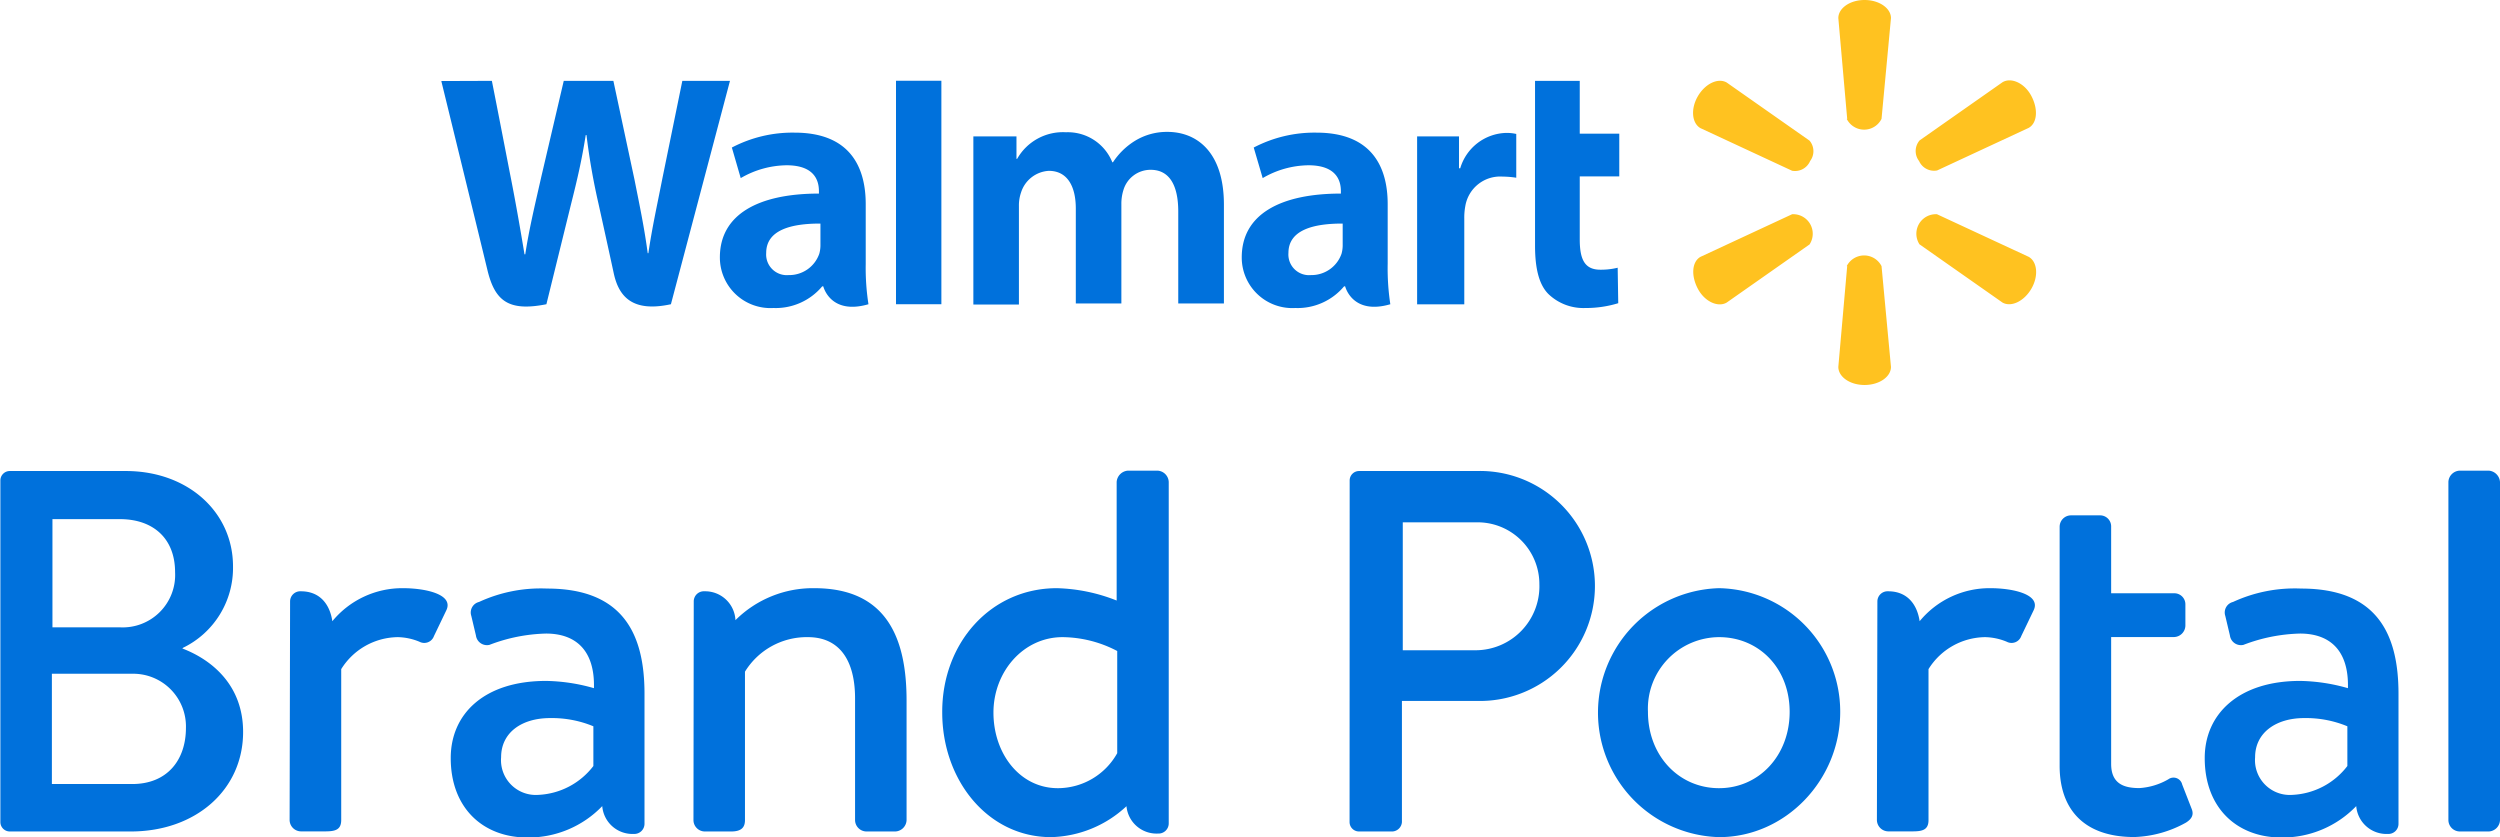 <svg id="Layer_1" data-name="Layer 1" xmlns="http://www.w3.org/2000/svg" viewBox="0 0 265.01 88.74">
  <defs>
    <style>
      .cls-1 {
        fill: #ffc220;
      }

      .cls-2 {
        fill: #0071dc;
      }
    </style>
  </defs>
  <g>
    <g>
      <path class="cls-1" d="M676.48,370.76l-.94-10.68c0-1.05,1.23-1.92,2.78-1.92s2.8.87,2.8,1.92l-1,10.68a2.06,2.06,0,0,1-3.69,0Z" transform="translate(-480.67 -358.16)"/>
      <path class="cls-1" d="M672.55,375.23a1.73,1.73,0,0,0-.06-2.16l-8.78-6.16c-.91-.53-2.28.11-3.06,1.45s-.64,2.85.27,3.38l9.72,4.52A1.74,1.74,0,0,0,672.55,375.23Z" transform="translate(-480.67 -358.16)"/>
      <path class="cls-1" d="M684.1,375.23a1.74,1.74,0,0,0,1.91,1l9.72-4.52c.91-.53,1-2,.27-3.38s-2.15-2-3.06-1.45l-8.78,6.16A1.73,1.73,0,0,0,684.1,375.23Z" transform="translate(-480.67 -358.16)"/>
      <path class="cls-1" d="M676.48,386.37l-.94,10.68c0,1.06,1.23,1.92,2.78,1.92s2.8-.86,2.8-1.92l-1-10.68a2.07,2.07,0,0,0-3.69,0Z" transform="translate(-480.67 -358.16)"/>
      <path class="cls-1" d="M684.16,384.07l8.78,6.16c.91.52,2.28-.12,3.06-1.46s.64-2.85-.27-3.38L686,380.87a2.07,2.07,0,0,0-1.85,3.2Z" transform="translate(-480.67 -358.16)"/>
      <path class="cls-1" d="M670.64,380.87l-9.72,4.52c-.91.53-1,2-.27,3.38s2.15,2,3.06,1.46l8.78-6.16a2.07,2.07,0,0,0-1.85-3.2Z" transform="translate(-480.67 -358.16)"/>
    </g>
    <g>
      <path class="cls-2" d="M627.77,379.8c0-4-1.73-7.58-7.55-7.58a13.87,13.87,0,0,0-6.65,1.58l.95,3.24a9.77,9.77,0,0,1,4.85-1.36c3,0,3.44,1.67,3.44,2.75v.25c-6.44,0-10.51,2.22-10.51,6.76a5.36,5.36,0,0,0,5.67,5.37,6.43,6.43,0,0,0,5.18-2.3h.11s.74,3.08,4.79,1.9a25.24,25.24,0,0,1-.28-4.29ZM623,384.05a3.44,3.44,0,0,1-.12,1,3.37,3.37,0,0,1-3.24,2.27,2.19,2.19,0,0,1-2.39-2.35c0-2.45,2.69-3.12,5.75-3.11Z" transform="translate(-480.67 -358.16)"/>
      <path class="cls-2" d="M532.81,366.73c.5,2.5,1.91,9.78,1.91,9.78.6,3,1.14,6.13,1.55,8.61h.08c.4-2.63,1-5.13,1.7-8.22l2.38-10.17h5.26l2.23,10.43c.58,2.91,1.05,5.14,1.41,7.84h.07c.4-2.73.92-5.05,1.5-8L553,366.73h5.05l-6.26,23.68c-4,.87-5.51-.73-6.06-3.28s-1.62-7.39-1.62-7.39a70.14,70.14,0,0,1-1.27-7.26h-.08c-.43,2.7-.87,4.59-1.54,7.25l-2.63,10.68c-4.06.81-5.48-.39-6.26-3.66-.67-2.79-4.88-20-4.88-20Z" transform="translate(-480.67 -358.16)"/>
      <path class="cls-2" d="M572.44,379.8c0-4-1.72-7.58-7.54-7.58a13.84,13.84,0,0,0-6.65,1.58l.94,3.24a9.84,9.84,0,0,1,4.86-1.36c3,0,3.43,1.67,3.43,2.75v.25c-6.43,0-10.5,2.22-10.5,6.76a5.36,5.36,0,0,0,5.67,5.37,6.43,6.43,0,0,0,5.18-2.3h.11s.73,3.08,4.79,1.9a25.16,25.16,0,0,1-.29-4.29Zm-4.8,4.25a3.44,3.44,0,0,1-.12,1,3.37,3.37,0,0,1-3.25,2.27,2.19,2.19,0,0,1-2.38-2.35c0-2.45,2.69-3.12,5.75-3.11Z" transform="translate(-480.67 -358.16)"/>
      <rect class="cls-2" x="94.98" y="8.56" width="4.81" height="23.69"/>
      <path class="cls-2" d="M648.13,366.73v5.6h4.19v4.53h-4.19v6.68c0,2.17.55,3.21,2.19,3.21a7.43,7.43,0,0,0,1.83-.21l.06,3.76a11.65,11.65,0,0,1-3.48.51,5.35,5.35,0,0,1-3.92-1.48c-1-1-1.42-2.72-1.42-5.13V366.73Z" transform="translate(-480.67 -358.16)"/>
      <path class="cls-2" d="M635.33,372.62V376h.13a5.23,5.23,0,0,1,4.84-3.75,4.6,4.6,0,0,1,1.1.11V377a9.83,9.83,0,0,0-1.44-.12A3.75,3.75,0,0,0,636,380a6.54,6.54,0,0,0-.11,1.31v9.11h-5V372.62Z" transform="translate(-480.67 -358.16)"/>
      <path class="cls-2" d="M588.42,372.62V375h.07a5.58,5.58,0,0,1,5.18-2.82,5.09,5.09,0,0,1,4.91,3.18h.07a7.52,7.52,0,0,1,2.25-2.22,6.48,6.48,0,0,1,3.51-1c3.17,0,6,2.18,6,7.71v10.48h-4.84v-9.75c0-2.8-.95-4.42-2.92-4.42a3,3,0,0,0-2.9,2.17,4.82,4.82,0,0,0-.21,1.44v10.56h-4.83V380.27c0-2.38-.91-4-2.86-4a3.28,3.28,0,0,0-2.94,2.28,4.21,4.21,0,0,0-.23,1.46v10.43h-4.83V372.62Z" transform="translate(-480.67 -358.16)"/>
    </g>
  </g>
  <g>
    <path class="cls-2" d="M500,426.9c3.27,1.26,6.44,4,6.44,8.85,0,6.12-5,10.55-11.91,10.55H481.71a1,1,0,0,1-1-1V409.09a1,1,0,0,1,1-1H494c6.61,0,11.37,4.37,11.37,10.11a9.41,9.41,0,0,1-5.3,8.63Zm-5.31,14.37c3.72,0,5.69-2.56,5.69-5.95a5.59,5.59,0,0,0-5.69-5.74h-8.52v11.69Zm-1.31-16.61a5.56,5.56,0,0,0,5.85-5.84c0-3.61-2.35-5.63-5.85-5.63h-7.15v11.47Z" transform="translate(-480.67 -358.16)"/>
    <path class="cls-2" d="M511.42,421.93a1.08,1.08,0,0,1,1.15-1.09c2,0,3.06,1.36,3.33,3.17a9.6,9.6,0,0,1,7.49-3.5c2.4,0,5.41.66,4.59,2.35l-1.31,2.73a1.09,1.09,0,0,1-1.53.6,6.25,6.25,0,0,0-2.3-.49,7.16,7.16,0,0,0-6,3.39v16c0,1.09-.72,1.2-1.75,1.2h-2.52a1.22,1.22,0,0,1-1.2-1.2Z" transform="translate(-480.67 -358.16)"/>
    <path class="cls-2" d="M538.55,430.34a19.31,19.31,0,0,1,5.08.77c.11-4-1.92-5.79-5.08-5.79a17.84,17.84,0,0,0-6,1.2,1.18,1.18,0,0,1-1.43-1l-.49-2.07a1.15,1.15,0,0,1,.82-1.48,15.6,15.6,0,0,1,7.21-1.42c8.09,0,10.33,4.86,10.33,11.15v13.77a1.08,1.08,0,0,1-1.15,1.09,3.21,3.21,0,0,1-3.33-2.95,10.86,10.86,0,0,1-7.92,3.33c-4.76,0-8.14-3.17-8.14-8.41C528.44,433.84,532,430.34,538.55,430.34Zm-.82,12.08a7.79,7.79,0,0,0,5.84-3.06v-4.21a11.46,11.46,0,0,0-4.59-.87c-3,0-5.19,1.53-5.19,4.15A3.69,3.69,0,0,0,537.73,442.42Z" transform="translate(-480.67 -358.16)"/>
    <path class="cls-2" d="M554.21,421.93a1.07,1.07,0,0,1,1.14-1.09,3.21,3.21,0,0,1,3.28,3.06,11.64,11.64,0,0,1,8.36-3.39c7.71,0,9.78,5.35,9.78,11.91V445.1a1.25,1.25,0,0,1-1.2,1.2h-3.06a1.22,1.22,0,0,1-1.2-1.2V432.2c0-4.1-1.69-6.5-5-6.5a7.69,7.69,0,0,0-6.67,3.66V445.1c0,.82-.44,1.2-1.47,1.2h-2.79a1.21,1.21,0,0,1-1.2-1.2Z" transform="translate(-480.67 -358.16)"/>
    <path class="cls-2" d="M592.7,420.51a18.34,18.34,0,0,1,6.34,1.31V409.25a1.29,1.29,0,0,1,1.2-1.2h3.12a1.25,1.25,0,0,1,1.2,1.2v36.18a1.08,1.08,0,0,1-1.15,1.09,3.2,3.2,0,0,1-3.33-2.9,12.11,12.11,0,0,1-8,3.28c-6.67,0-11.53-6-11.53-13.22C580.52,426.3,585.71,420.51,592.7,420.51Zm.11,21.2A7.22,7.22,0,0,0,599.1,438V427.17a12.66,12.66,0,0,0-5.8-1.47c-4.15,0-7.32,3.66-7.32,8S588.77,441.71,592.81,441.71Z" transform="translate(-480.67 -358.16)"/>
    <path class="cls-2" d="M623.74,409.09a1,1,0,0,1,1-1h12.46a12.19,12.19,0,1,1,0,24.37h-7.92v12.84a1.07,1.07,0,0,1-1,1h-3.55a1,1,0,0,1-1-1Zm13.39,18a6.78,6.78,0,0,0,6.72-7,6.55,6.55,0,0,0-6.72-6.56h-7.76v13.56Z" transform="translate(-480.67 -358.16)"/>
    <path class="cls-2" d="M662.9,420.51a13.09,13.09,0,0,1,12.84,13.11c0,7.22-5.79,13.28-12.84,13.28a13.2,13.2,0,0,1,0-26.39Zm0,21.2c4.21,0,7.48-3.44,7.48-8.09s-3.27-7.92-7.48-7.92a7.58,7.58,0,0,0-7.54,7.92C655.36,438.27,658.64,441.71,662.9,441.71Z" transform="translate(-480.67 -358.16)"/>
    <path class="cls-2" d="M679.68,421.93a1.08,1.08,0,0,1,1.15-1.09c2,0,3.06,1.36,3.33,3.17a9.6,9.6,0,0,1,7.49-3.5c2.4,0,5.41.66,4.59,2.35l-1.31,2.73a1.09,1.09,0,0,1-1.53.6,6.25,6.25,0,0,0-2.3-.49,7.16,7.16,0,0,0-6,3.39v16c0,1.09-.71,1.2-1.75,1.2h-2.52a1.22,1.22,0,0,1-1.2-1.2Z" transform="translate(-480.67 -358.16)"/>
    <path class="cls-2" d="M699,414a1.21,1.21,0,0,1,1.2-1.21h3.12a1.17,1.17,0,0,1,1.14,1.21v7.05h6.67a1.17,1.17,0,0,1,1.2,1.2v2.24a1.24,1.24,0,0,1-1.2,1.2h-6.67v13.44c0,2.13,1.37,2.57,3,2.57a7,7,0,0,0,3.06-.93.94.94,0,0,1,1.47.55l1,2.57c.27.65,0,1.09-.6,1.47a12,12,0,0,1-5.47,1.53c-5.46,0-7.92-3.06-7.92-7.54Z" transform="translate(-480.67 -358.16)"/>
    <path class="cls-2" d="M724.48,430.34a19.31,19.31,0,0,1,5.08.77c.11-4-1.91-5.79-5.08-5.79a17.84,17.84,0,0,0-6,1.2,1.18,1.18,0,0,1-1.43-1l-.49-2.07a1.15,1.15,0,0,1,.82-1.48,15.62,15.62,0,0,1,7.22-1.42c8.08,0,10.32,4.86,10.32,11.15v13.77a1.07,1.07,0,0,1-1.14,1.09,3.21,3.21,0,0,1-3.34-2.95,10.86,10.86,0,0,1-7.92,3.33c-4.76,0-8.14-3.17-8.14-8.41C714.37,433.84,718,430.34,724.48,430.34Zm-.82,12.08a7.79,7.79,0,0,0,5.84-3.06v-4.21a11.41,11.41,0,0,0-4.59-.87c-2.95,0-5.19,1.53-5.19,4.15A3.69,3.69,0,0,0,723.66,442.42Z" transform="translate(-480.67 -358.16)"/>
    <path class="cls-2" d="M740.21,409.25a1.25,1.25,0,0,1,1.21-1.2h3.06a1.29,1.29,0,0,1,1.2,1.2V445.1a1.25,1.25,0,0,1-1.2,1.2h-3.06a1.22,1.22,0,0,1-1.21-1.2Z" transform="translate(-480.67 -358.16)"/>
  </g>
</svg>
